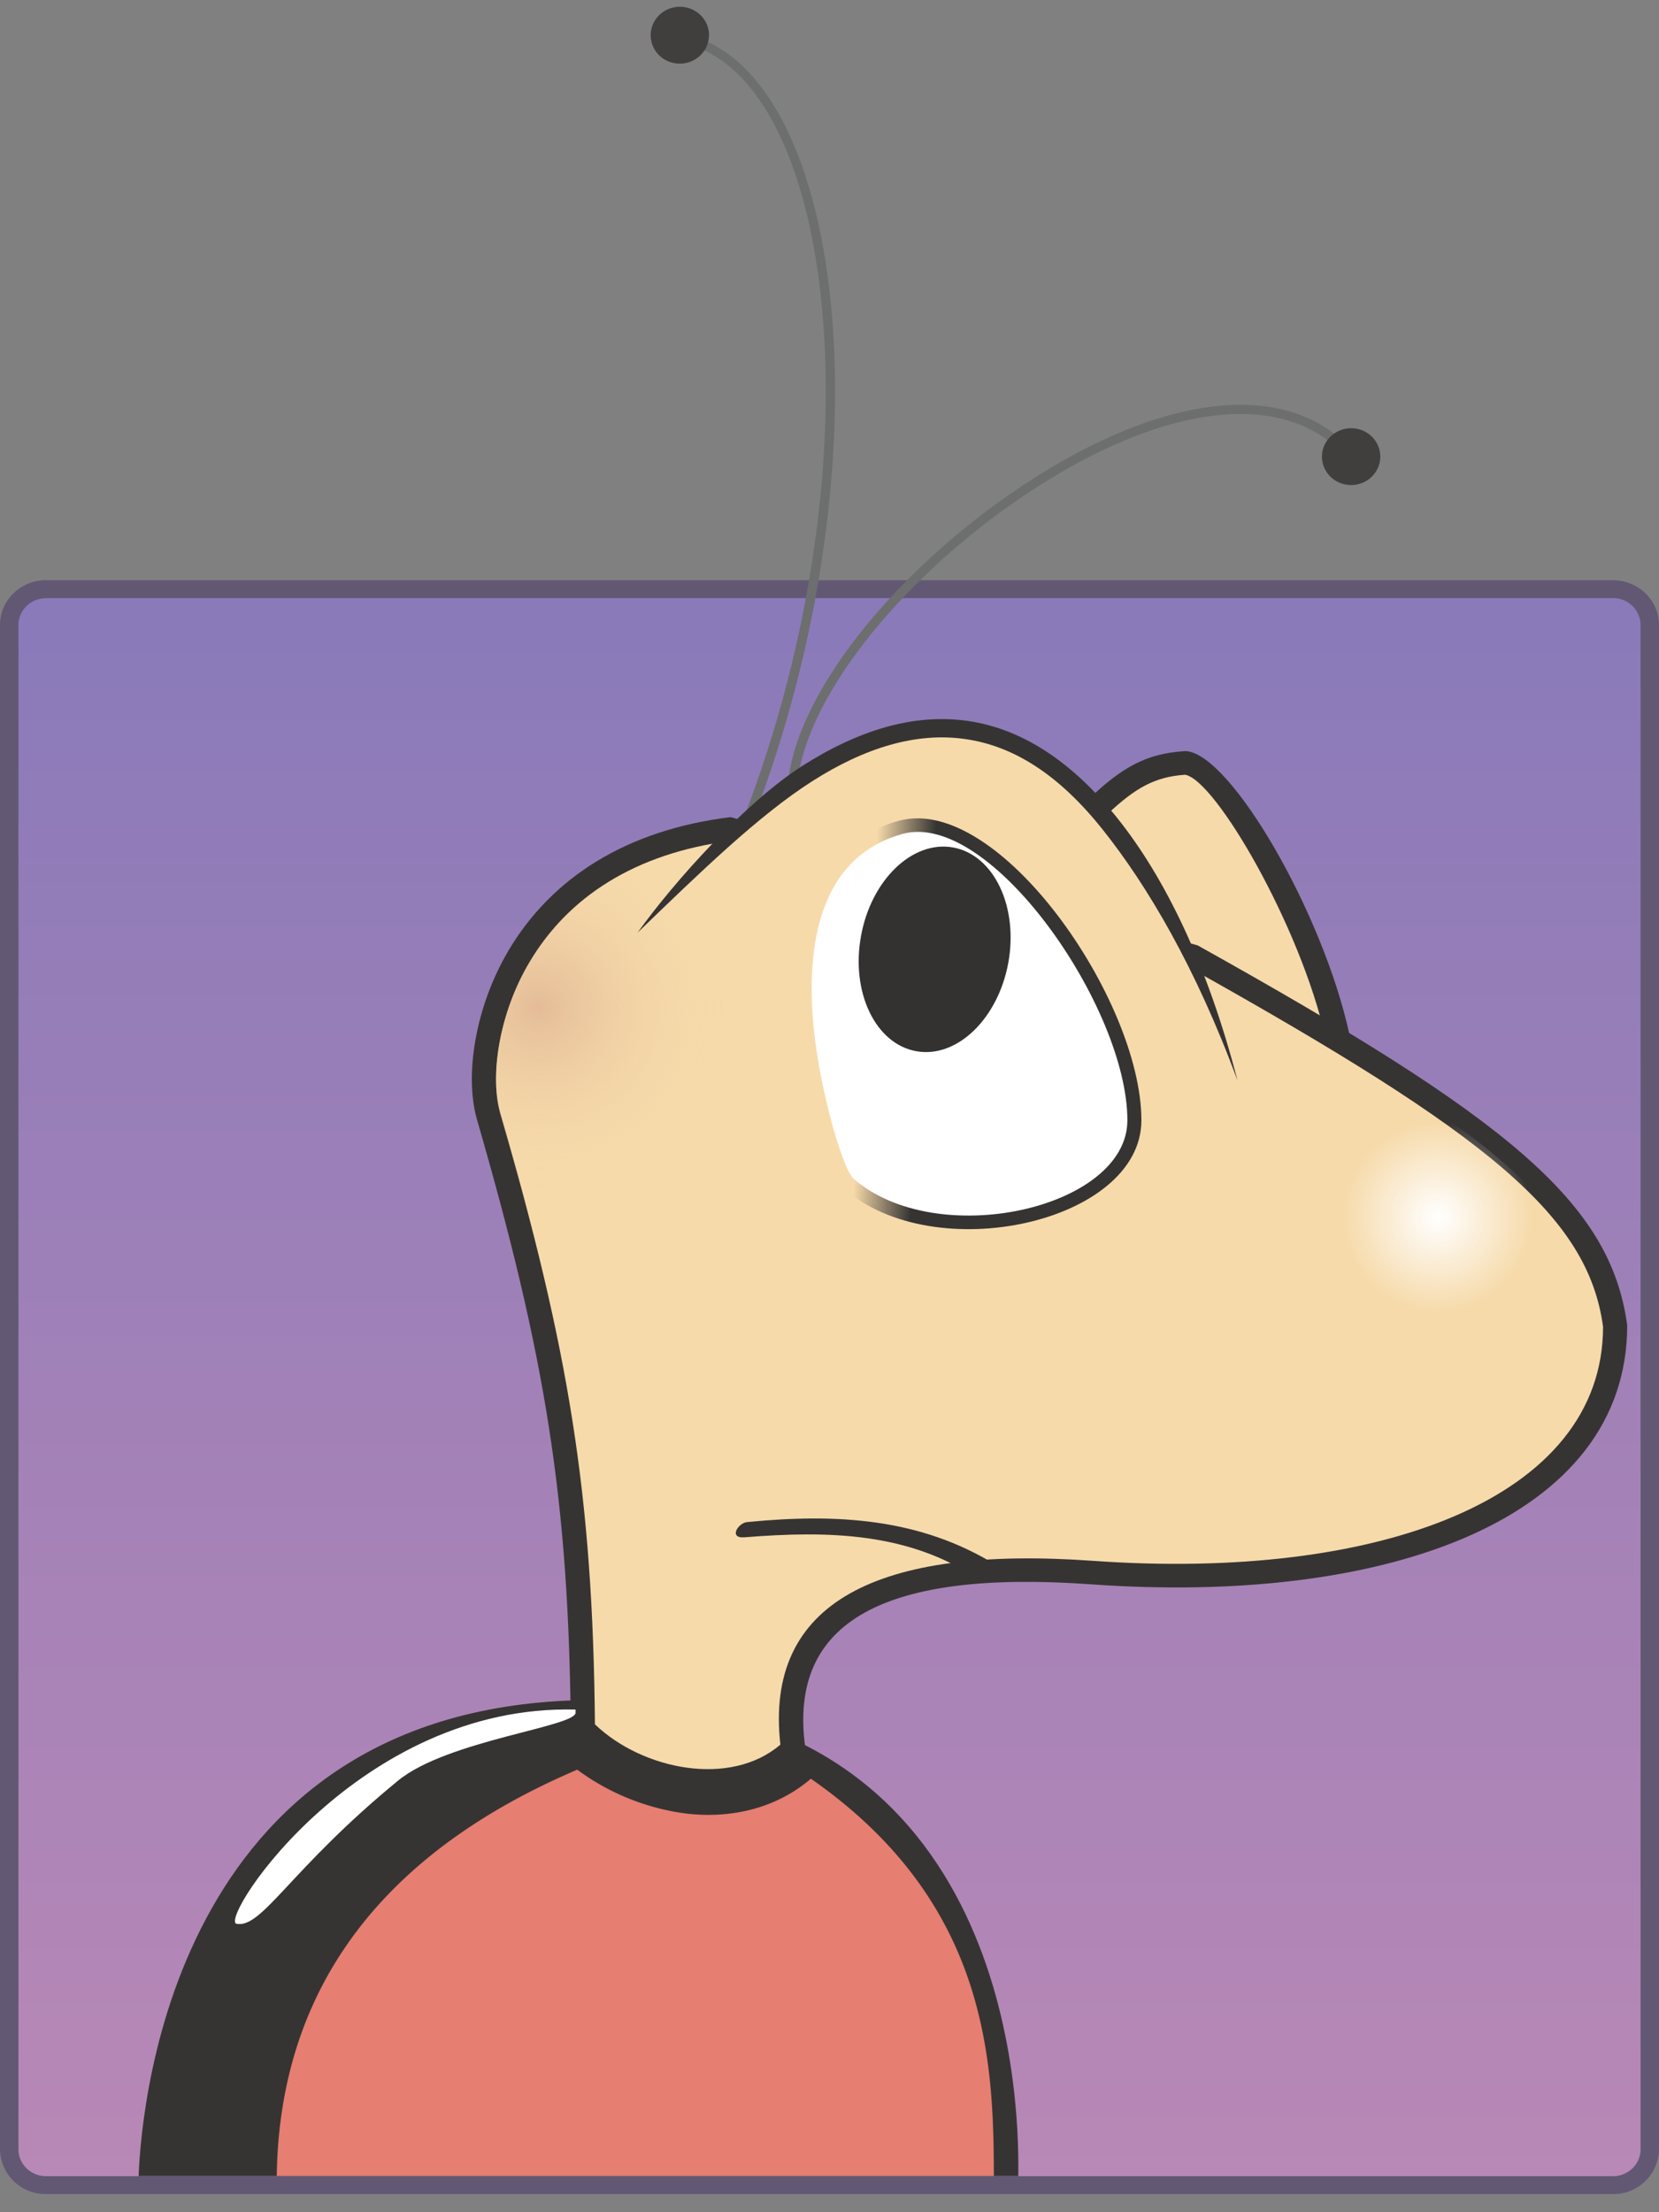 <svg width="18" height="24" viewBox="0 0 18 24" xmlns="http://www.w3.org/2000/svg"><rect x="0" y="0" width="18" height="24" fill="#808080" stroke="none"/><title>logo-bugzilla</title><defs><linearGradient x1="100.562%" y1="-.562%" x2="100.562%" y2="100.562%" id="a"><stop stop-color="#8A7AB9" offset="0%"/><stop stop-color="#B888B6" offset="100%"/></linearGradient><radialGradient cx="51.086%" cy="48.387%" fx="51.086%" fy="48.387%" r="32.47%" gradientTransform="matrix(.963 0 0 1 .019 0)" id="b"><stop stop-color="#FFF" offset="0%"/><stop stop-color="#FFF" stop-opacity="0" offset="100%"/></radialGradient><linearGradient x1="39.87%" y1="23.127%" x2="23.3%" y2="21.644%" id="c"><stop stop-color="#363433" offset="0%"/><stop stop-color="#363433" stop-opacity="0" offset="100%"/></linearGradient><radialGradient cx="12.723%" cy="17.997%" fx="12.723%" fy="17.997%" r="50.441%" gradientTransform="matrix(1 0 0 .389 0 .11)" id="d"><stop stop-color="#E4BC98" offset="0%"/><stop stop-color="#F6DAAA" stop-opacity="0" offset="100%"/></radialGradient></defs><g fill="none" fill-rule="evenodd"><path d="M.5 6.295h17c.276 0 .5.218.5.486v16.536a.493.493 0 0 1-.5.486H.5a.493.493 0 0 1-.5-.486V6.78c0-.268.224-.486.5-.486z" fill="#625874" fill-rule="nonzero"/><path d="M.5 6.49c-.166 0-.3.13-.3.291v16.536c0 .161.134.292.3.292h17c.166 0 .3-.13.3-.292V6.78a.296.296 0 0 0-.3-.291H.5z" fill="url(#a)"/><path d="M6.46 18.443c-4.53 0-4.922 4.312-4.956 5.164h9.544c.018-.99-.162-5.164-4.589-5.164z" fill="#363433" fill-rule="nonzero"/><path d="M14.642 11.237c.011.624-.19.963-.58.952-.307-.01-.69-.257-1.084-.667-.822-.857-1.4-2.078-1.205-2.79l.009-.035.026-.024c.363-.347.626-.498 1.046-.524h.02c.486.045 1.475 1.746 1.765 3.063l.003.025z" fill="#363433"/><path d="M12.858 8.405c-.327.023-.536.14-.84.425-.136.613.4 1.733 1.152 2.518.35.364.682.579.9.585.197.006.316-.19.31-.68-.269-1.2-1.191-2.792-1.522-2.848z" fill="#F6DAAA" fill-rule="nonzero"/><path d="M8.094 9.086C9.674 5.158 9.211.828 7.47.38l-.05-.012-.025.095.049.012C9.105.902 9.56 5.17 8 9.051l-.018.045.094.036.018-.046z" fill="#6D6E6E" fill-rule="nonzero"/><path d="M7.927 8.865l5.067 1.391c3.358 1.873 4.48 2.78 4.661 4.122 0 2.093-2.585 3.041-5.818 2.81-2.225-.159-3.29.389-3.1 1.77l.008.063-.046.045c-.67.65-1.861.408-2.47-.219l-.036-.036v-.05c-.02-2.492-.273-4.042-1.022-6.63-.13-.476-.013-1.213.347-1.82.464-.782 1.27-1.307 2.409-1.446z" fill="#363433" fill-rule="nonzero"/><path d="M5.746 10.439c-.327.55-.433 1.218-.321 1.625.75 2.589 1.007 4.158 1.03 6.643.515.494 1.47.686 2.012.22-.174-1.547 1.055-2.16 3.389-1.994 3.098.221 5.536-.672 5.537-2.539-.163-1.207-1.25-2.086-4.487-3.896L7.933 9.122c-1.043.134-1.768.61-2.187 1.317z" fill="#F6DAAA"/><path d="M8.647 8.68c-.042-.913.99-2.285 2.38-3.247 1.484-1.025 2.89-1.267 3.59-.459l.033.038.078-.064-.033-.037c-.746-.86-2.205-.61-3.726.442-1.416.98-2.467 2.376-2.423 3.33l.002.05.101-.004-.002-.05z" fill="#6D6E6E" fill-rule="nonzero"/><path d="M6.919 10.119c2.514-3.012 4.809-3.39 6.507 1.602" fill="#F6DAAA" fill-rule="nonzero"/><path d="M15.004 11.668a1.642 1.642 0 0 0-1.093 1.537c0 .907.748 1.641 1.681 1.641.765 0 1.41-.495 1.618-1.174-.225-.418-.592-.819-1.093-1.223a12.269 12.269 0 0 0-1.113-.781z" fill="url(#b)" fill-rule="nonzero"/><path d="M8.115 16.512c-.101 0-.218.18-.038.166.91-.073 1.79-.055 2.547.461l.07-.012.095-.117.02-.03c-.83-.515-1.745-.56-2.694-.468z" fill="#363433" fill-rule="nonzero"/><path d="M9.151 12.89c-.156-.152-.433-1.108-.485-1.859-.076-1.108.246-1.893 1.084-2.126 1.08-.299 2.634 1.94 2.634 3.249 0 1.108-2.248 1.61-3.233.736z" fill="url(#c)" fill-rule="nonzero"/><path d="M12.232 12.154c0-1.226-1.489-3.37-2.44-3.107-.752.209-1.046.927-.975 1.974.05.716.317 1.64.438 1.761.9.796 2.977.332 2.977-.628z" fill="#FFF"/><path d="M10.94 10.445c-.112.61-.56 1.04-1 .959-.442-.08-.71-.64-.598-1.25.111-.61.559-1.04 1-.96.441.081.709.641.598 1.251z" fill="#343231" fill-rule="nonzero"/><path d="M8.065 9.105L8 9.11c-.112.093-.118.058-.107.012-.022.003-.042.009-.063.012-.022.024-.047.05-.082.092l-.064.074-.063.025.063-.074a.505.505 0 0 0 .076-.104c-.017.002-.034.003-.05.006-.063.04-.116.085-.045.012-.998.195-1.587.71-1.92 1.273-.364.612-.411 1.295-.323 1.622v.007c.677 2.341 1.003 3.963 1.03 6.62.19.183.543.396.929.474.254.052.51.047.746-.043.14-.14.238-.347.341-.578.038-.598.337-1.035.834-1.291.003-.001.004-.005.007-.006l-1.245-8.14z" fill="url(#d)" fill-rule="nonzero"/><path d="M7.692.382c0 .11-.06.212-.158.267a.324.324 0 0 1-.317 0A.306.306 0 0 1 7.06.382c0-.11.06-.212.158-.267a.324.324 0 0 1 .317 0 .306.306 0 0 1 .158.267zM14.976 4.954c0 .11-.06.211-.158.267a.324.324 0 0 1-.316 0 .306.306 0 0 1-.159-.267c0-.11.06-.212.159-.267a.324.324 0 0 1 .316 0 .306.306 0 0 1 .158.267z" fill="#413F3E" fill-rule="nonzero"/><path d="M6.244 18.547c-2.34-.062-3.851 2.24-3.682 2.323.28.06.58-.588 1.758-1.553.533-.438 1.946-.586 1.925-.74v-.03z" fill="#FFF" fill-rule="nonzero"/><path d="M6.263 19.199c-2.488 1.062-3.238 2.754-3.26 4.408h7.78c-.001-1.284-.078-2.982-1.985-4.31-.452.387-1.036.45-1.523.35a2.535 2.535 0 0 1-1.012-.448z" fill="#E67E71" fill-rule="nonzero"/><path d="M13.427 11.723c-.329-1.27-.794-2.207-1.298-2.84s-1.056-.982-1.637-1.063c-.582-.081-1.18.102-1.79.491-.608.39-1.376 1.237-1.785 1.808.676-.653 1.311-1.27 1.893-1.642.582-.372 1.137-.533 1.656-.46.52.072 1.016.377 1.498.983.483.606 1.01 1.494 1.463 2.723z" fill="#363433" fill-rule="nonzero"/></g></svg>